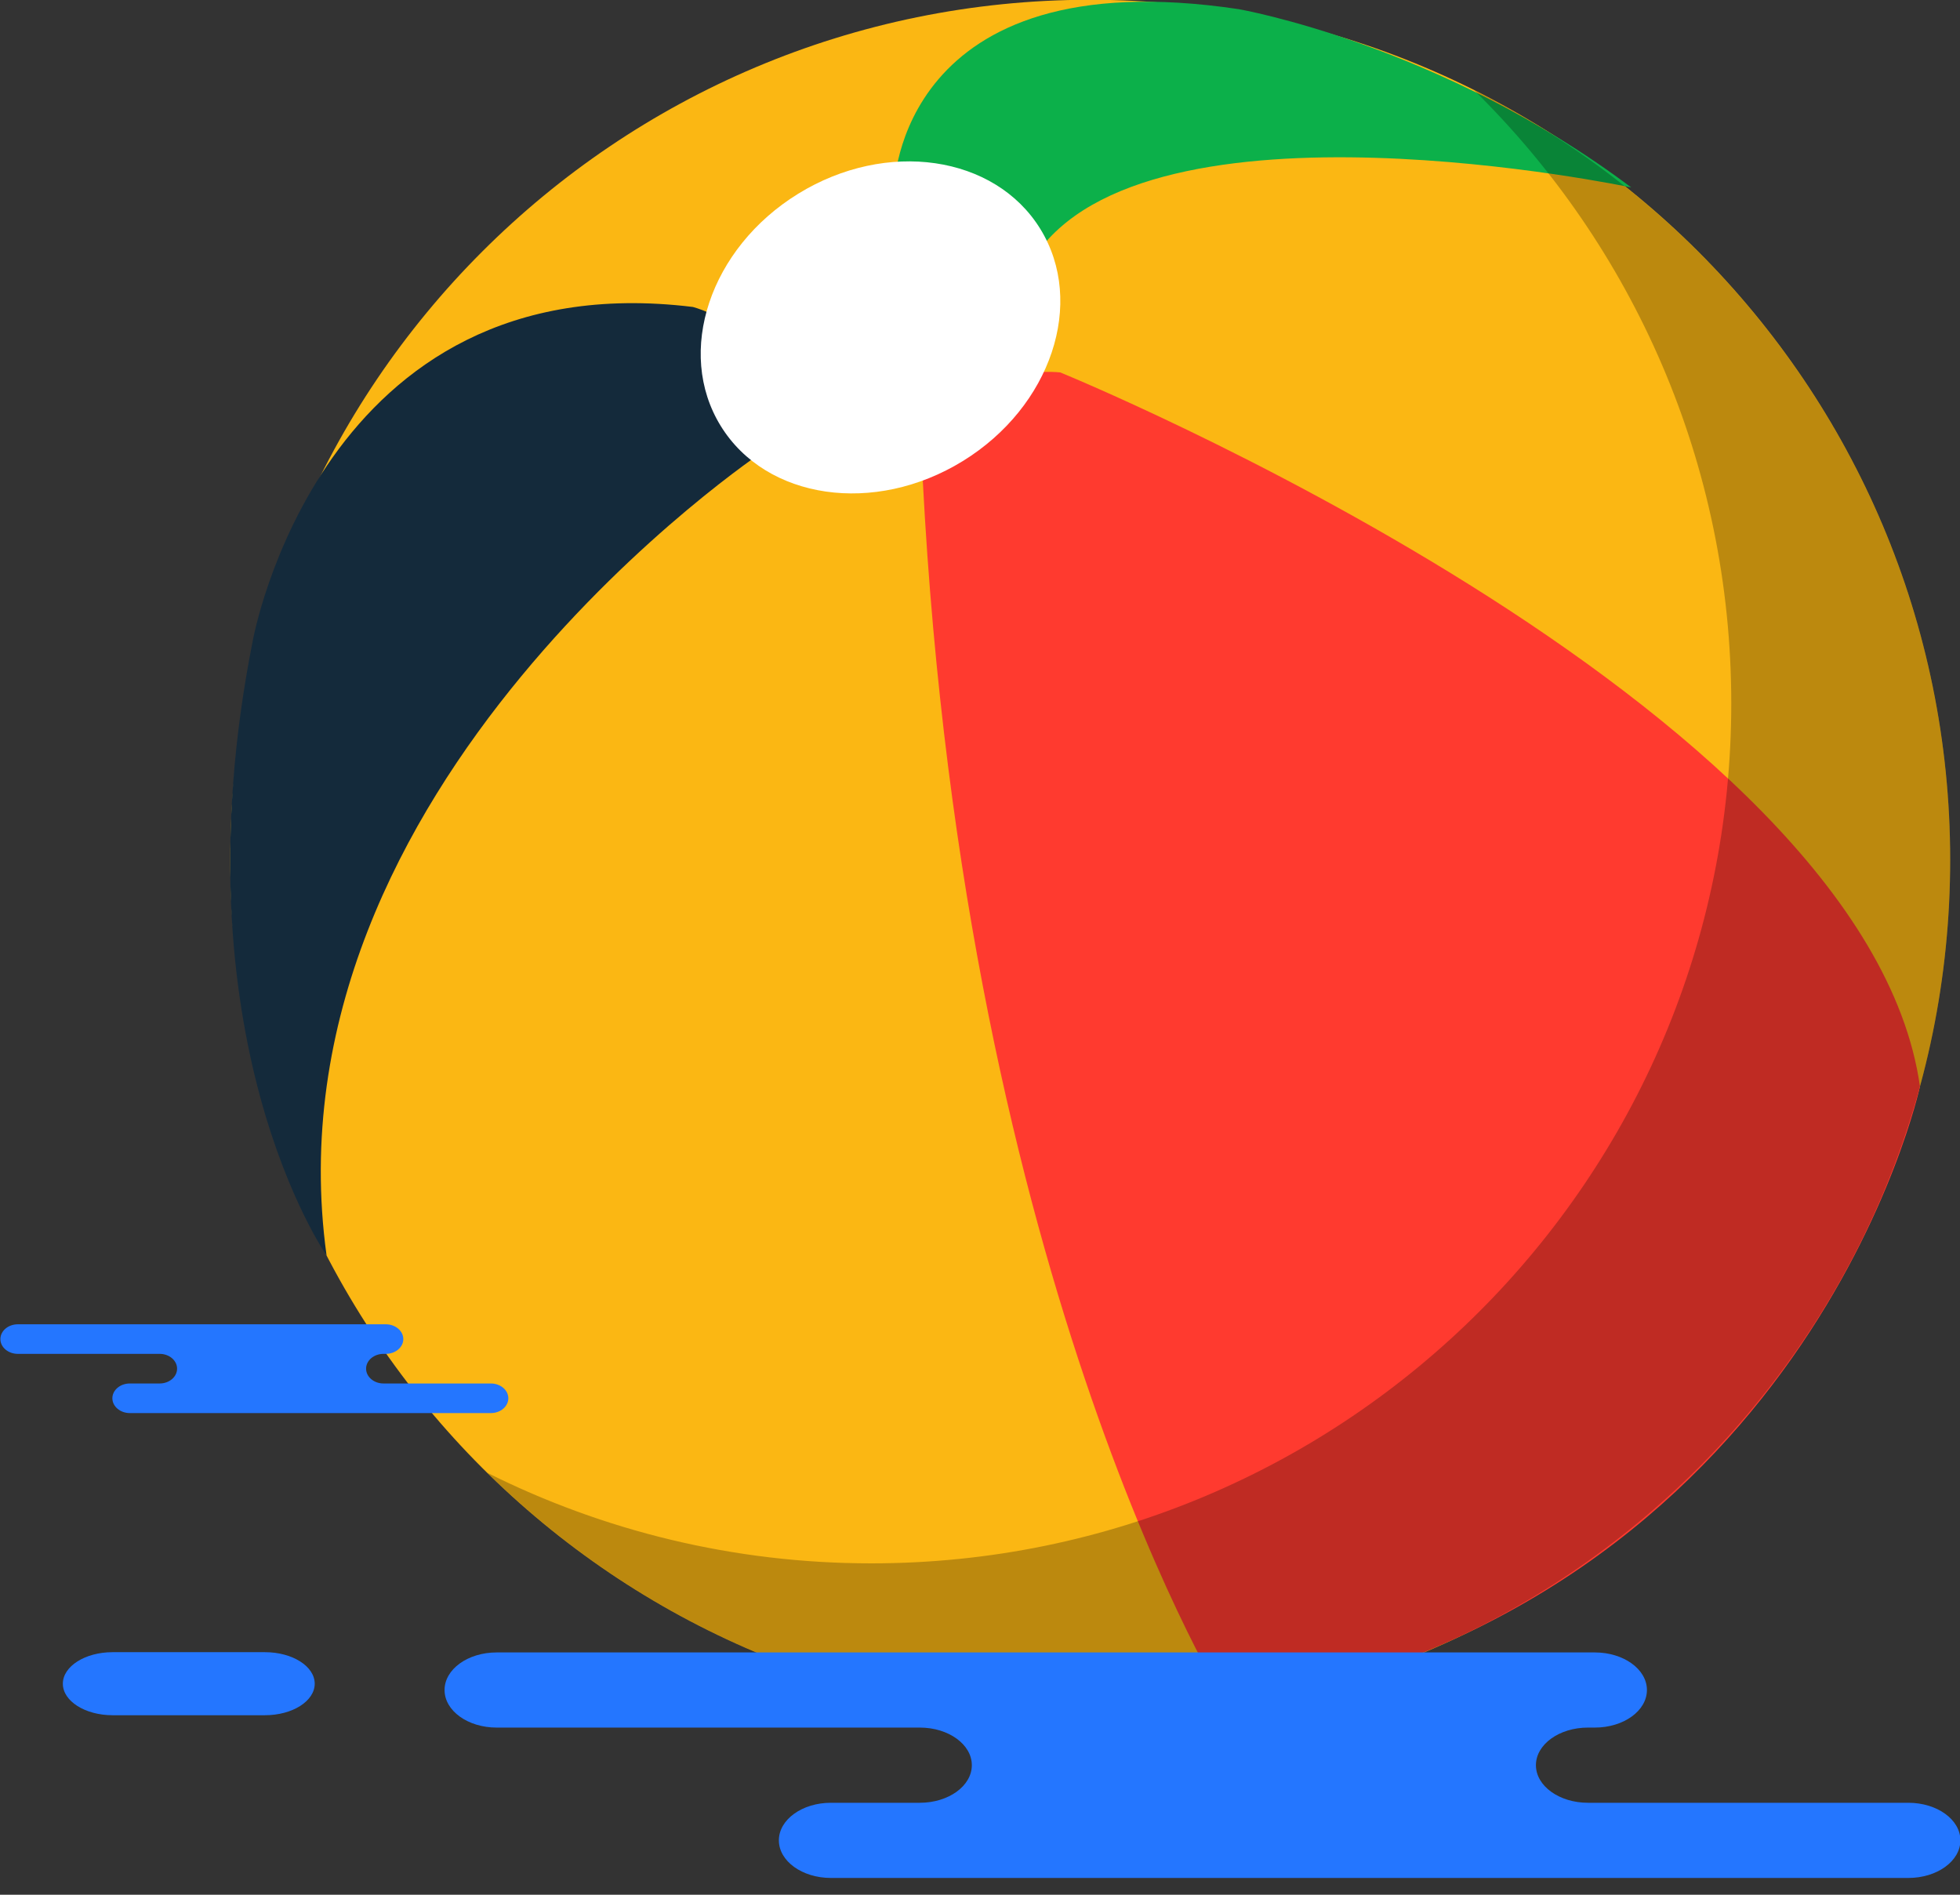 <svg xmlns="http://www.w3.org/2000/svg" xmlns:xlink="http://www.w3.org/1999/xlink" preserveAspectRatio="xMidYMid" width="60" height="58" viewBox="0 0 60 58">
  <rect x="0" y="0" width="60" height="58" fill="#333333" stroke="none"/>
  <defs>
    <style>

      .cls-3 {
        fill: #fbb713;
      }

      .cls-4 {
        fill: #ff3a2f;
      }

      .cls-5 {
        fill: #142a3b;
      }

      .cls-6 {
        fill: #0cb04a;
      }

      .cls-7 {
        fill: #ffffff;
      }

      .cls-8 {
        fill: #010101;
        opacity: 0.25;
      }

      .cls-9 {
        fill: #2476ff;
      }
    </style>
  </defs>
  <g id="group-139svg">
    <path d="M7.050,26.318 C7.050,40.856 18.835,52.642 33.375,52.642 C47.913,52.642 59.699,40.856 59.699,26.318 C59.699,11.778 47.913,-0.007 33.375,-0.007 C18.835,-0.007 7.050,11.778 7.050,26.318 C7.050,26.318 7.050,26.318 7.050,26.318 Z" id="path-1" class="cls-3" fill-rule="evenodd"/>
    <path d="M32.457,11.400 C32.457,11.400 57.103,21.454 58.775,33.259 C58.775,33.259 55.368,49.091 37.616,52.303 C37.616,52.303 29.542,39.540 28.248,14.701 C28.248,14.701 29.288,11.109 32.457,11.400 C32.457,11.400 32.457,11.400 32.457,11.400 Z" id="path-2" class="cls-4" fill-rule="evenodd"/>
    <path d="M23.399,13.795 C23.399,13.795 8.011,24.014 9.997,38.431 C9.997,38.431 5.331,31.750 7.734,19.633 C7.734,19.633 9.793,8.000 21.208,9.396 C21.208,9.396 24.648,10.257 23.399,13.795 C23.399,13.795 23.399,13.795 23.399,13.795 Z" id="path-3" class="cls-5" fill-rule="evenodd"/>
    <path d="M27.373,5.738 C27.373,5.738 27.477,-1.286 37.923,0.281 C37.923,0.281 44.087,1.351 49.936,5.738 C49.936,5.738 35.103,2.605 31.656,7.880 C31.656,7.880 27.477,9.708 27.373,5.738 C27.373,5.738 27.373,5.738 27.373,5.738 Z" id="path-4" class="cls-6" fill-rule="evenodd"/>
    <path d="M22.062,13.037 C23.454,15.296 26.772,15.778 29.475,14.113 C32.178,12.448 33.239,9.267 31.846,7.007 C30.454,4.748 27.136,4.266 24.434,5.931 C21.732,7.596 20.670,10.777 22.062,13.037 C22.062,13.037 22.062,13.037 22.062,13.037 Z" id="path-5" class="cls-7" fill-rule="evenodd"/>
    <path d="M45.126,2.762 C49.983,7.538 52.998,14.182 52.998,21.532 C52.998,36.070 41.213,47.856 26.674,47.856 C22.449,47.856 18.461,46.855 14.923,45.087 C19.673,49.758 26.186,52.642 33.375,52.642 C47.913,52.642 59.699,40.856 59.699,26.318 C59.699,16.003 53.765,7.080 45.126,2.762 Z" id="path-6" class="cls-8" fill-rule="evenodd"/>
    <path d="M44.261,50.583 C44.261,50.583 48.823,50.583 48.823,50.583 C49.703,50.583 50.416,51.098 50.416,51.733 C50.416,52.369 49.703,52.883 48.823,52.883 C48.823,52.883 48.611,52.883 48.611,52.883 C47.731,52.883 47.018,53.399 47.018,54.034 C47.018,54.670 47.731,55.185 48.611,55.185 C48.611,55.185 58.419,55.185 58.419,55.185 C59.299,55.185 60.012,55.700 60.012,56.335 C60.012,56.970 59.299,57.486 58.419,57.486 C58.419,57.486 46.632,57.486 46.632,57.486 C46.632,57.486 25.435,57.486 25.435,57.486 C24.556,57.486 23.843,56.970 23.843,56.335 C23.843,55.700 24.556,55.185 25.435,55.185 C25.435,55.185 28.157,55.185 28.157,55.185 C29.037,55.185 29.750,54.670 29.750,54.034 C29.750,53.399 29.037,52.883 28.157,52.883 C28.157,52.883 15.202,52.883 15.202,52.883 C14.322,52.883 13.609,52.369 13.609,51.733 C13.609,51.098 14.322,50.583 15.202,50.583 C15.202,50.583 26.506,50.583 26.506,50.583 C26.506,50.583 44.261,50.583 44.261,50.583 Z" id="path-7" class="cls-9" fill-rule="evenodd"/>
    <path d="M10.283,40.538 C10.283,40.538 11.811,40.538 11.811,40.538 C12.106,40.538 12.346,40.741 12.346,40.991 C12.346,41.241 12.106,41.443 11.811,41.443 C11.811,41.443 11.740,41.443 11.740,41.443 C11.446,41.443 11.207,41.646 11.207,41.896 C11.207,42.147 11.446,42.350 11.740,42.350 C11.740,42.350 15.027,42.350 15.027,42.350 C15.322,42.350 15.561,42.552 15.561,42.803 C15.561,43.052 15.322,43.256 15.027,43.256 C15.027,43.256 11.077,43.256 11.077,43.256 C11.077,43.256 3.975,43.256 3.975,43.256 C3.680,43.256 3.440,43.052 3.440,42.803 C3.440,42.552 3.680,42.350 3.975,42.350 C3.975,42.350 4.887,42.350 4.887,42.350 C5.182,42.350 5.421,42.147 5.421,41.896 C5.421,41.646 5.182,41.443 4.887,41.443 C4.887,41.443 0.546,41.443 0.546,41.443 C0.251,41.443 0.012,41.241 0.012,40.991 C0.012,40.741 0.251,40.538 0.546,40.538 C0.546,40.538 4.334,40.538 4.334,40.538 C4.334,40.538 10.283,40.538 10.283,40.538 Z" id="path-8" class="cls-9" fill-rule="evenodd"/>
    <path d="M8.111,52.505 C8.952,52.505 9.634,52.073 9.634,51.540 C9.634,51.008 8.952,50.575 8.111,50.575 C8.111,50.575 3.446,50.575 3.446,50.575 C2.605,50.575 1.924,51.008 1.924,51.540 C1.924,52.073 2.605,52.505 3.446,52.505 C3.446,52.505 8.111,52.505 8.111,52.505 Z" id="path-9" class="cls-9" fill-rule="evenodd"/>
  </g>
</svg>
